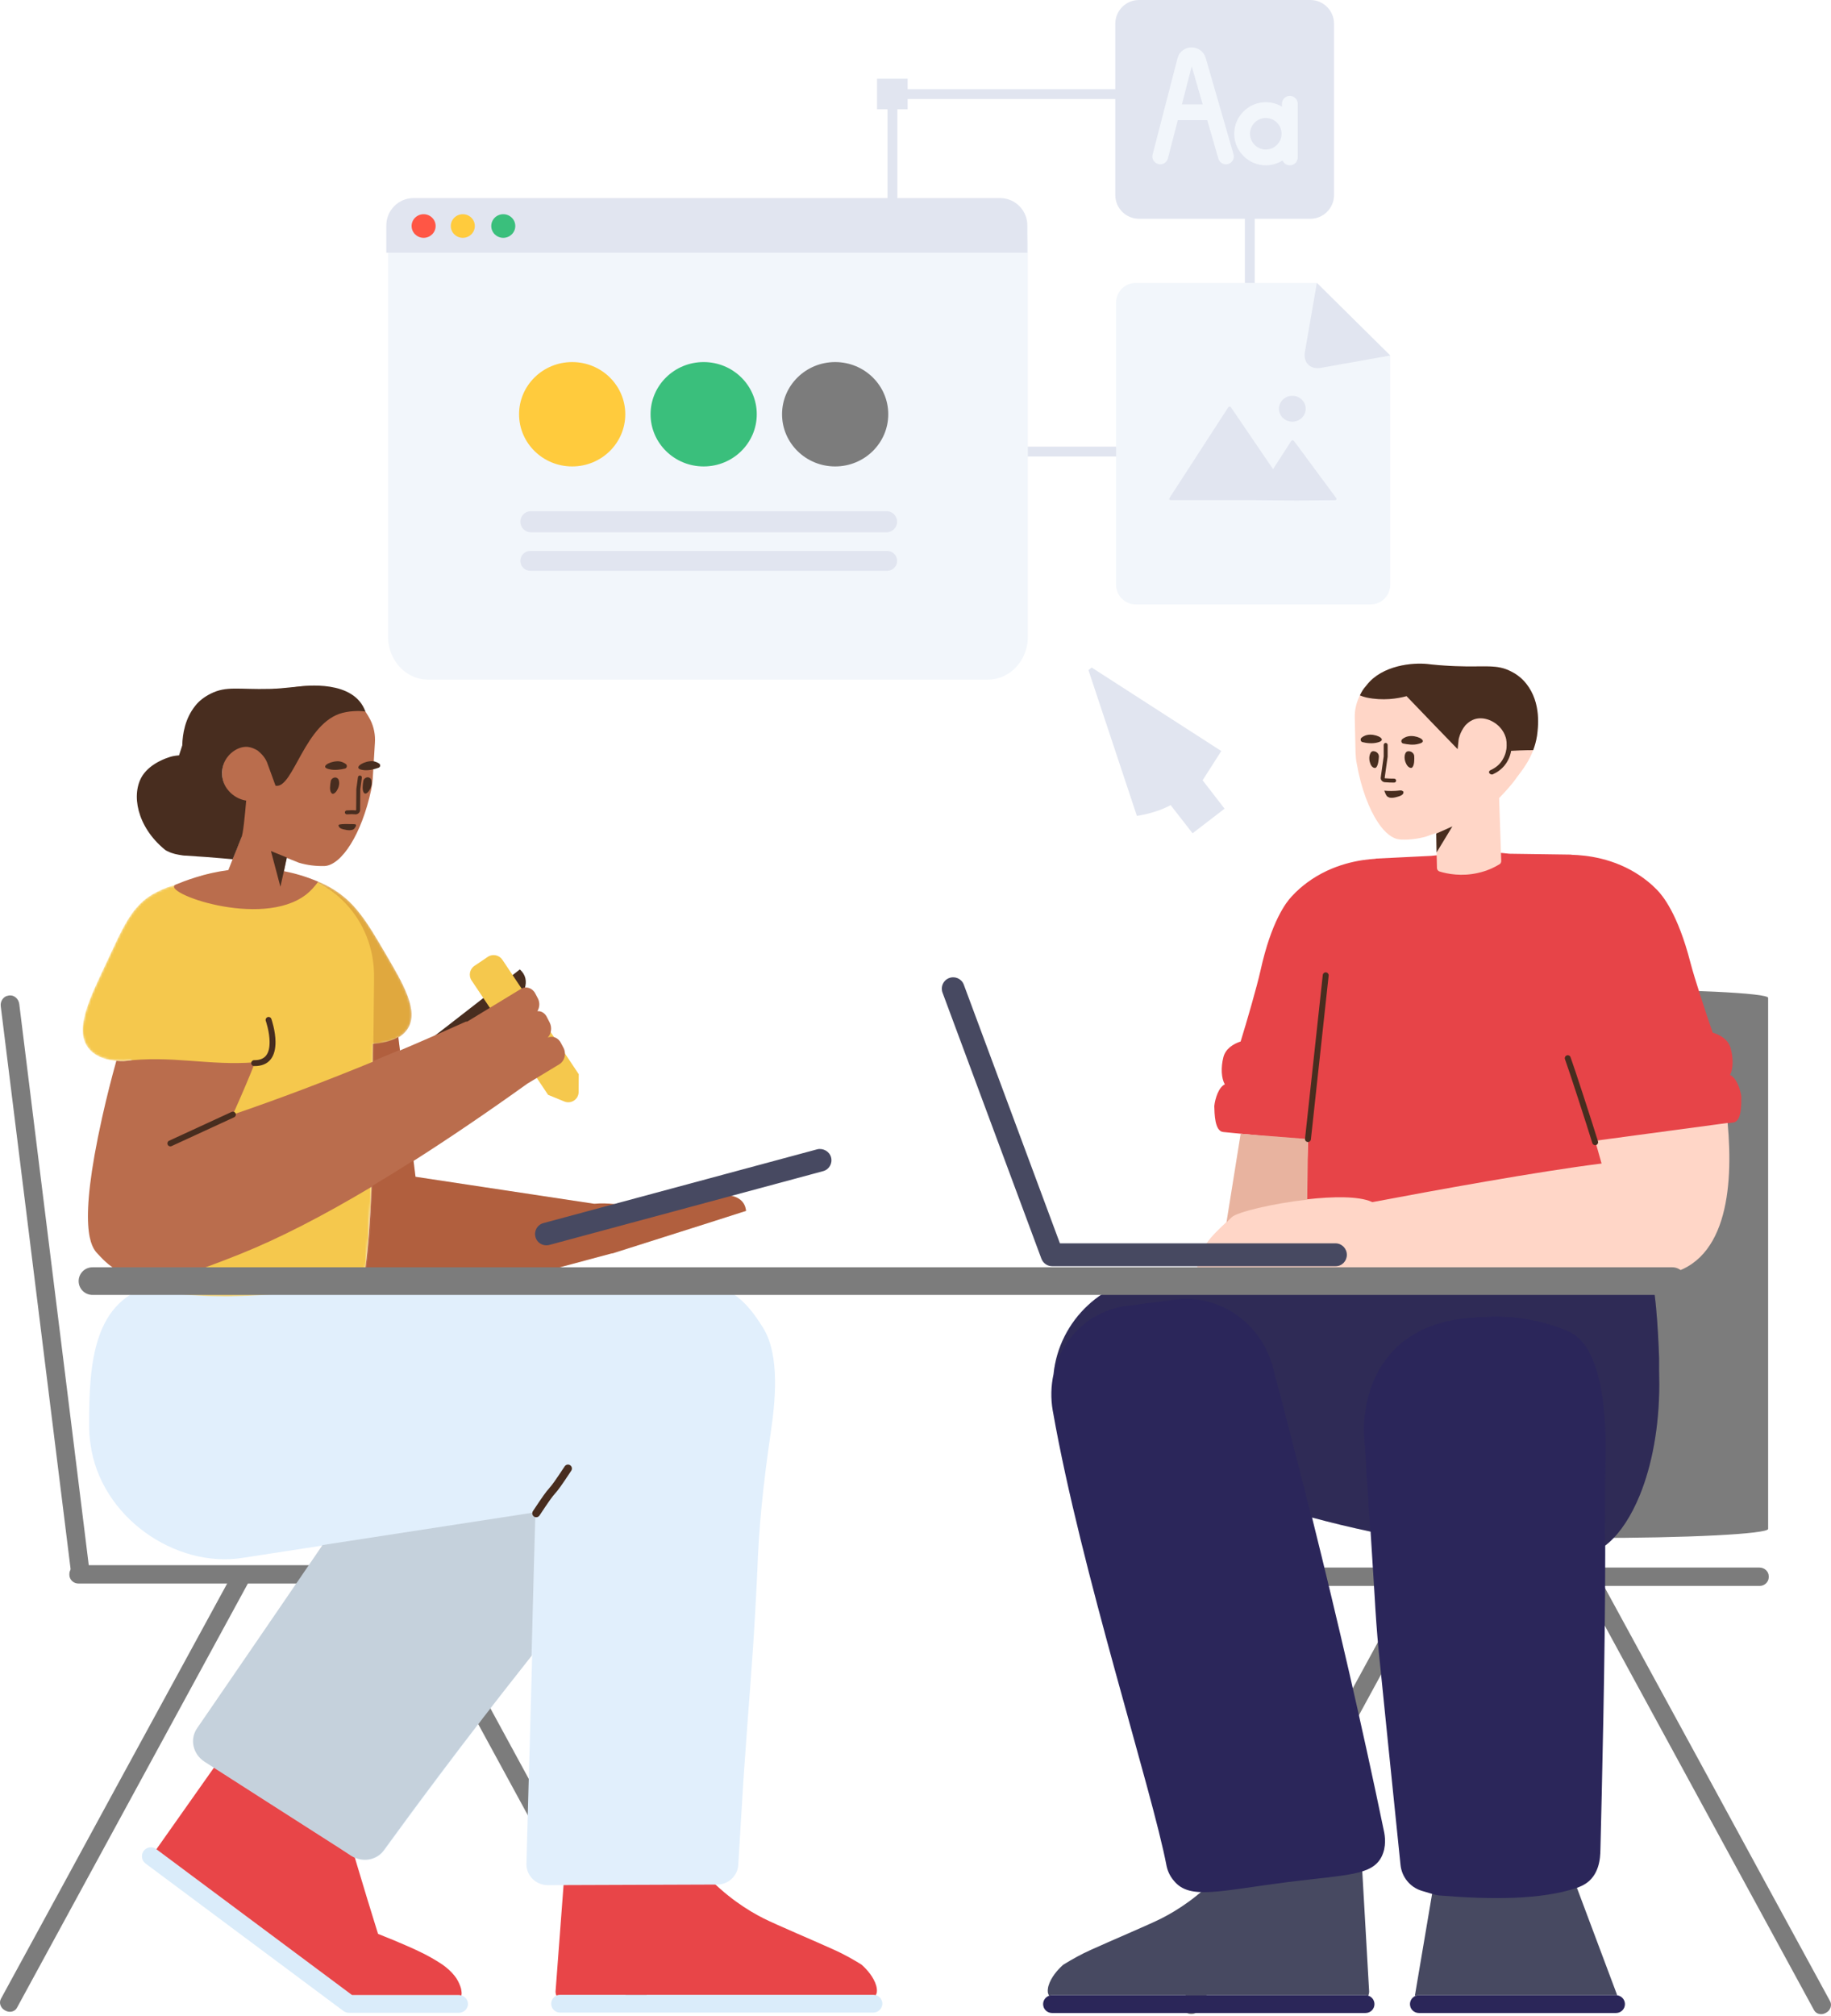 <svg width="795" height="875" viewBox="0 0 795 875" fill="none" xmlns="http://www.w3.org/2000/svg">
<path d="M542.654 40.849H387.481V196.022H542.654V40.849Z" stroke="#E1E5F0" stroke-width="4.282"/>
<path d="M394.075 34.169H380.801V47.443H394.075V34.169Z" fill="#E1E5F0"/>
<path d="M394.075 189.428H380.801V202.701H394.075V189.428Z" fill="#7C7C7C"/>
<path d="M549.333 34.169H536.06V47.443H549.333V34.169Z" fill="#CCF2FF"/>
<path d="M549.333 189.428H536.06V202.701H549.333V189.428Z" fill="#CCF2FF"/>
<path d="M568.944 94.971H494.526C488.874 94.971 484.25 90.346 484.25 84.694V10.276C484.25 4.624 488.874 0 494.526 0H568.944C574.596 0 579.22 4.624 579.22 10.276V84.694C579.22 90.346 574.596 94.971 568.944 94.971Z" fill="#E1E5F0"/>
<path d="M556.612 46.305V45.045C556.612 43.153 558.146 41.619 560.038 41.619C561.93 41.619 563.463 43.153 563.463 45.045V68.338C563.463 70.23 561.93 71.763 560.038 71.763C558.613 71.763 557.392 70.894 556.875 69.656C554.762 70.99 552.263 71.763 549.59 71.763C542.046 71.763 535.888 65.605 535.888 58.062C535.888 50.518 542.046 44.36 549.59 44.36C552.153 44.36 554.556 45.071 556.612 46.305ZM513.162 45.302H522.194L517.429 28.81L513.162 45.302ZM511.39 52.153L507.091 68.768C506.617 70.599 504.748 71.7 502.917 71.226C501.085 70.752 499.985 68.883 500.458 67.052L511.254 25.328C512.908 19.077 521.639 18.999 523.508 25.168L535.582 66.959C536.108 68.776 535.06 70.675 533.242 71.201C531.425 71.726 529.526 70.678 529.001 68.861L524.173 52.153H511.39ZM549.59 64.912C553.35 64.912 556.441 61.822 556.441 58.062C556.441 54.301 553.35 51.211 549.59 51.211C545.83 51.211 542.739 54.301 542.739 58.062C542.739 61.822 545.83 64.912 549.59 64.912Z" fill="#F2F6FB"/>
<path d="M530.266 326.022L474.03 289.793C473.279 290.316 473.279 290.316 472.603 290.914L493.626 354.184C493.626 354.184 501.885 353.063 508.267 349.478L517.802 361.728L531.692 351.046L522.157 338.721C524.86 334.463 527.563 330.205 530.266 326.022Z" fill="#E1E5F0"/>
<path d="M484.592 131.363C484.592 126.635 488.428 122.803 493.153 122.803H571.765L603.627 154.317V253.827C603.627 258.556 599.801 262.39 595.066 262.39H493.153C488.425 262.39 484.592 258.547 484.592 253.829V131.363Z" fill="#F2F6FB"/>
<path d="M545.187 217.118H508.369C507.708 217.118 507.462 216.67 507.825 216.111L533.211 176.941C533.571 176.385 534.17 176.379 534.539 176.915L552.746 203.664L560.543 191.563C560.902 191.006 561.509 190.982 561.903 191.515L580.127 216.148C580.52 216.678 580.299 217.114 579.639 217.12L563.018 217.277L545.187 217.118ZM561.115 183.057C557.909 183.057 555.311 180.538 555.311 177.432C555.311 174.325 557.909 171.807 561.115 171.807C564.32 171.807 566.918 174.325 566.918 177.432C566.918 180.538 564.32 183.057 561.115 183.057Z" fill="#E1E5F0"/>
<path d="M571.765 122.803L603.627 154.317L573.543 159.685C568.889 160.516 565.771 157.403 566.577 152.753L571.765 122.803Z" fill="#E1E5F0"/>
<path d="M767.706 663.682V602.109C767.706 564.772 767.706 527.52 767.706 490.268V433.149C767.706 431.093 732.167 429.381 689.434 429.381H680.528C637.881 429.381 602.257 431.093 602.257 433.149V663.853C602.257 665.908 637.796 667.621 680.528 667.621H689.434C732.081 667.707 767.706 665.908 767.706 663.682Z" fill="#7C7C7C"/>
<path d="M514.993 873.662L515.336 873.833C517.134 874.775 519.446 874.262 520.303 872.635L620.583 688.431C621.525 686.718 620.754 684.577 618.956 683.635L618.613 683.464C616.815 682.522 614.503 683.036 613.646 684.663L588.812 730.221C572.626 760.023 556.441 789.739 540.17 819.54L513.366 868.695C512.424 870.408 513.195 872.635 514.993 873.662Z" fill="#7C7C7C"/>
<path d="M763.938 680.467H701.167C663.144 680.467 625.121 680.467 587.185 680.467H528.952C526.897 680.467 525.098 682.179 525.098 684.235V684.663C525.098 686.718 526.811 688.431 528.952 688.431H764.109C766.165 688.431 767.963 686.718 767.963 684.663V684.235C767.963 682.179 766.165 680.467 763.938 680.467Z" fill="#7C7C7C"/>
<path d="M794.596 868.695L767.792 819.54C751.606 789.739 735.421 760.023 719.15 730.221L694.316 684.663C693.459 683.036 691.147 682.436 689.349 683.464L689.006 683.635C687.208 684.577 686.437 686.804 687.379 688.431L787.659 872.635C788.516 874.262 790.828 874.861 792.626 873.834L792.969 873.662C794.767 872.635 795.538 870.408 794.596 868.695Z" fill="#7C7C7C"/>
<path d="M702.173 866.126H615.958C615.365 866.126 614.804 866.24 614.304 866.443L621.925 821.381L682.583 813.888L702.173 866.126ZM594.055 866.32C593.672 866.194 593.263 866.126 592.837 866.126H456.76C456.324 866.126 455.905 866.198 455.514 866.329C455.258 865.907 455.068 865.436 454.962 864.927V864.842C454.962 864.414 454.876 863.985 454.962 863.557C455.048 863.043 455.048 862.615 455.219 862.101C456.332 858.248 459.329 854.994 461.299 853.195C461.556 852.938 461.727 852.853 461.984 852.681C465.752 850.369 469.606 848.228 473.631 846.43C481.509 842.833 498.979 835.468 504.203 832.814C510.968 829.388 520.303 823.565 530.065 813.117C530.579 812.86 531.264 812.518 531.264 812.518L591.209 811.062C591.209 811.062 591.466 811.918 591.466 812.004L594.464 864.499C594.464 865.154 594.317 865.77 594.055 866.32Z" fill="#474961"/>
<path d="M456.76 866.126H592.922C595.051 866.126 596.776 867.852 596.776 869.98C596.776 872.108 595.051 873.834 592.922 873.834H456.76C454.632 873.834 452.907 872.108 452.907 869.98C452.907 867.852 454.632 866.126 456.76 866.126ZM616.044 866.126H701.68C703.809 866.126 705.534 867.852 705.534 869.98C705.534 872.108 703.809 873.834 701.68 873.834H616.044C613.916 873.834 612.19 872.108 612.19 869.98C612.19 867.852 613.916 866.126 616.044 866.126Z" fill="#2B2659"/>
<path d="M696.972 670.937C696.971 672.207 696.97 673.492 696.97 674.791C696.97 718.434 695.429 780.906 694.915 801.65C694.829 804.363 695.172 811.783 690.034 816.49C687.979 818.325 685.752 819.123 684.382 819.602C669.224 824.629 647.986 824.708 624.693 822.793C623.152 822.634 620.668 821.756 617.329 820.799C612.276 819.283 608.594 814.815 608.08 809.469C605.682 786.012 599.088 721.944 598.574 716.279C597.889 709.099 597.29 700.961 596.776 691.705L595.093 664.87C586.189 662.985 577.705 660.918 569.675 658.75C580.672 702.889 591.401 749.028 600.886 794.873C601.315 796.881 602.085 801.567 599.859 806.003C595.748 814.12 585.044 813.785 559.438 816.965C529.294 820.814 516.706 824.747 509.855 816.63C507.543 814.036 506.772 811.274 506.515 810.019C500.264 777.133 469.263 681.486 457.189 612.868C457.189 612.701 457.103 612.617 457.103 612.45C456.153 606.985 456.317 601.606 457.424 596.561C459.811 573.046 479.422 554.465 503.655 553.959L576.915 552.43C608.943 551.859 712.631 548.519 715.694 551.452C718.756 554.385 720.014 578.962 720.356 589.411C720.356 593.248 720.356 597.166 720.442 600.922C720.442 619.289 717.273 636.106 711.964 649.086C708.281 658.066 703.657 665.168 698.433 669.74C697.951 670.161 697.464 670.561 696.972 670.937Z" fill="#2B265A"/>
<path opacity="0.177" d="M696.823 671.05C696.835 655.973 696.921 642.992 697.078 634.474C697.249 627.133 698.534 586.762 681.921 578.384C680.465 577.666 679.009 577.028 676.097 575.991C673.785 575.193 661.796 570.964 646.381 571.602C636.362 572.001 621.29 572.64 608.873 582.693C591.66 596.735 592.088 618.676 592.259 622.266L594.928 664.836C586.004 662.942 577.503 660.867 569.458 658.691C563.896 636.378 558.267 614.576 552.695 593.585C547.557 574.255 529.488 561.703 510.391 564.129C503.283 565.05 496.175 565.97 489.067 566.891C473.229 568.987 461.203 580.806 457.513 595.753C460.262 572.622 479.7 554.459 503.655 553.959L576.915 552.43C608.943 551.859 712.631 548.519 715.694 551.452C718.756 554.385 720.014 578.962 720.356 589.411C720.356 593.248 720.356 597.166 720.442 600.922C720.442 619.289 717.273 636.106 711.964 649.086C708.282 658.066 703.657 665.168 698.433 669.74C697.902 670.204 697.365 670.641 696.823 671.05Z" fill="#444444"/>
<path d="M567.951 495.046L531.115 491.399C527.347 491.056 527.341 483.289 527.231 480.122C527.591 476.882 529.093 471.993 531.802 470.722C530.286 468.087 530.026 463.413 531.181 458.919C532.102 455.334 535.329 453.204 538.67 452.105C541.433 443.167 545.708 428.388 547.293 421.325C552.026 399.823 558.51 391.627 560.74 389.236C563.297 386.405 565.799 384.432 567.469 383.174C578.745 374.811 590.941 373.186 597.183 372.796C597.351 372.705 597.523 372.699 597.694 372.693L621.328 371.534C624.504 371.17 627.514 370.941 630.23 370.736C638.486 370.159 647.007 369.55 655.416 370.604L681.883 370.977C682.054 370.977 682.225 370.977 682.396 371.062C688.648 371.234 700.894 372.433 712.455 380.397C714.168 381.596 716.737 383.48 719.391 386.22C721.704 388.532 728.469 396.496 733.95 417.82C735.78 424.823 740.569 439.444 743.642 448.281C747.02 449.262 750.319 451.279 751.364 454.829C752.675 459.28 752.578 463.96 751.155 466.646C753.907 467.822 755.579 472.656 756.052 475.881C756.052 479.05 756.318 486.813 752.564 487.287L719.296 491.758C721.653 510.231 721.72 525.653 719.967 535.839C719.967 536.101 719.874 536.452 719.782 536.715C719.319 539.432 718.672 541.71 717.839 543.55C717.747 543.726 717.654 543.901 717.562 544.076C712.844 550.736 675.561 548.37 666.773 548.633C652.341 549.071 635.689 549.159 615.151 548.721C608.768 548.545 596.649 549.685 581.847 545.829C581.754 545.829 581.662 545.741 581.662 545.741C581.662 545.741 579.811 545.215 577.684 543.989C576.666 543.375 575.463 542.674 574.446 541.71C565.194 533.385 567.23 513.492 567.23 513.492C567.472 506.974 567.713 500.832 567.951 495.046Z" fill="#E74448"/>
<path d="M650.895 346.436L651.824 373.717C651.824 374.317 651.567 374.916 651.054 375.173C648.827 376.543 645.658 378.085 641.719 378.941C634.611 380.568 628.531 379.369 625.106 378.341C624.421 378.17 623.907 377.485 623.907 376.8L623.571 361.562C618.709 363.374 618.985 363.194 618.533 363.345C613.138 364.715 608.514 364.543 607.658 364.372C604.575 364.115 601.321 361.546 598.409 357.179C594.47 351.355 590.959 342.278 589.075 331.402C588.732 329.861 588.646 328.319 588.561 326.778L588.218 311.449C588.133 308.023 588.989 304.684 590.616 301.515C591.301 300.145 591.986 299.032 592.843 298.09C593.024 297.856 593.209 297.628 593.397 297.406C600.128 288.71 613.515 287.569 619.732 288.241C620.503 288.327 623.243 288.67 627.183 288.927C629.324 289.098 631.036 289.098 632.064 289.183C644.824 289.697 649.876 288.156 656.299 291.581C657.498 292.181 660.238 293.722 662.636 296.719C669.401 305.197 667.774 316.159 667.346 319.413C665.805 329.176 660.153 335.17 658.44 337.654C656.503 340.51 653.307 343.969 650.895 346.436ZM532.573 530.421L538.68 492.193L567.901 494.464L567.58 520.611C578.749 519.359 589.799 519.217 595.381 521.632C595.542 521.7 595.699 521.771 595.854 521.844C622.307 516.839 667.608 508.556 695.387 505.083L692.589 495.204L750.117 487.471C752.718 515.783 749.762 550.041 721.185 553.553C688.204 557.607 633.603 557.607 557.382 553.553H519.731C519.198 542.552 526.445 536.226 532.573 530.421Z" fill="#FFD6C7"/>
<path d="M665.7 325.63C661.685 325.636 657.857 325.827 654.051 326.04C654.623 322.987 654.167 319.642 652.167 316.855C649.426 313.001 644.288 310.86 640.178 312.23C637.866 313.001 636.324 314.799 636.153 314.971C633.841 317.882 633.327 320.965 633.327 320.965L632.895 325.213C626.015 318.088 617.249 309.079 610.708 302.2C606.85 303.257 600.484 304.314 593.251 302.777C592.261 302.558 591.328 302.228 590.444 301.856C590.501 301.742 590.558 301.628 590.616 301.515C591.301 300.145 591.986 299.032 592.843 298.09C593.024 297.856 593.209 297.628 593.397 297.406C600.128 288.71 613.515 287.569 619.732 288.241C620.503 288.327 623.243 288.67 627.183 288.927C629.324 289.098 631.036 289.098 632.064 289.183C644.824 289.697 649.876 288.156 656.299 291.581C657.498 292.181 660.238 293.722 662.636 296.719C669.401 305.197 667.774 316.159 667.346 319.413C666.987 321.689 666.404 323.76 665.7 325.63ZM591.622 322.164C590.766 321.993 590.509 320.879 591.108 320.28C591.879 319.595 593.249 318.91 594.962 318.91C598.473 318.91 602.241 321.222 598.302 322.25C595.989 322.935 593.249 322.592 591.622 322.164ZM609.263 322.763C608.407 322.592 608.15 321.479 608.835 320.879C609.606 320.194 610.976 319.509 612.774 319.509C616.285 319.509 620.053 321.907 616.114 322.849C613.63 323.62 610.976 323.106 609.263 322.763Z" fill="#482D1F"/>
<path opacity="0.2" d="M532.504 530.628L538.68 492.193L567.901 494.464L567.578 520.754C552.361 522.46 536.927 526.228 534.803 528.401C534.067 529.14 533.295 529.88 532.504 530.628Z" fill="#8C2A00"/>
<path d="M598.302 328.244C598.216 329.7 597.959 332.098 597.103 332.954C595.647 334.239 593.763 329.957 594.876 327.302C595.304 326.189 595.904 326.018 596.589 326.103C597.616 326.275 598.302 327.217 598.302 328.244ZM613.63 327.987C613.716 329.443 613.716 331.841 612.86 332.869C611.575 334.324 609.177 330.214 610.034 327.473C610.376 326.36 610.976 326.103 611.661 326.103C612.688 326.103 613.545 326.96 613.63 327.987Z" fill="#482D1F"/>
<path d="M606.608 345.628C607.208 345.457 608.664 345.029 608.92 344.087C608.92 343.916 609.006 343.659 608.92 343.487C608.578 342.888 607.55 343.231 606.009 343.316C603.268 343.487 601.042 343.231 601.042 343.231C601.042 343.231 601.641 344.943 602.07 345.457C603.012 346.742 605.752 345.885 606.608 345.628Z" fill="#482D1F"/>
<path d="M599.509 337.46C599.347 338.425 600.096 339.374 601.072 339.537C601.286 339.556 601.286 339.556 601.425 339.567C602.869 339.678 603.773 339.719 605.324 339.719C605.797 339.719 606.18 339.336 606.18 338.863C606.18 338.39 605.797 338.007 605.324 338.007C603.822 338.007 602.96 337.967 601.556 337.859L601.279 337.838C601.277 337.834 601.199 337.736 601.202 337.719L602.489 328.534L602.498 328.415V323.363C602.498 322.89 602.114 322.507 601.641 322.507C601.168 322.507 600.785 322.89 600.785 323.363V328.356L599.509 337.46Z" fill="#482D1F"/>
<path d="M654.061 321.526C654.453 324.035 654.001 326.767 652.862 328.963C651.478 331.732 649.529 333.241 647.012 334.403C646.583 334.601 646.395 335.11 646.594 335.54C646.792 335.969 647.301 336.156 647.73 335.958C648.837 335.447 649.715 334.954 650.732 334.166C652.231 333.006 653.484 331.549 654.389 329.74C655.689 327.232 656.202 324.132 655.753 321.261C655.68 320.794 655.242 320.474 654.775 320.547C654.308 320.62 653.988 321.058 654.061 321.526Z" fill="#482D1F"/>
<path d="M598.708 328.426C598.622 329.882 598.365 332.28 597.509 333.136C596.053 334.421 594.169 330.139 595.283 327.484C595.711 326.371 596.31 326.2 596.995 326.285C598.023 326.456 598.708 327.398 598.708 328.426ZM614.037 328.169C614.123 329.625 614.123 332.023 613.266 333.05C611.982 334.506 609.584 330.396 610.44 327.655C610.783 326.542 611.382 326.285 612.067 326.285C613.095 326.285 613.951 327.142 614.037 328.169Z" fill="#482D1F"/>
<path d="M607.015 345.81C607.614 345.639 609.07 345.211 609.327 344.269C609.327 344.098 609.413 343.841 609.327 343.669C608.984 343.07 607.957 343.412 606.415 343.498C603.675 343.669 601.448 343.412 601.448 343.412C601.448 343.412 602.048 345.125 602.476 345.639C603.418 346.924 606.158 346.067 607.015 345.81Z" fill="#482D1F"/>
<path d="M654.468 321.707C654.86 324.217 654.408 326.948 653.269 329.145C651.885 331.914 649.936 333.423 647.419 334.585C646.989 334.783 646.802 335.292 647 335.721C647.198 336.151 647.707 336.338 648.137 336.14C649.243 335.629 650.122 335.136 651.139 334.348C652.637 333.188 653.891 331.731 654.795 329.922C656.096 327.414 656.608 324.314 656.16 321.443C656.087 320.976 655.649 320.656 655.181 320.729C654.714 320.802 654.395 321.24 654.468 321.707Z" fill="#482D1F"/>
<path d="M693.831 495.457C694.039 496.135 693.659 496.854 692.981 497.062C692.303 497.271 691.584 496.89 691.375 496.212C688.935 488.28 681.143 464.241 679.495 459.8C679.248 459.135 679.588 458.396 680.253 458.149C680.918 457.902 681.657 458.242 681.904 458.907C683.574 463.407 691.376 487.48 693.831 495.457ZM576.885 423.524C574.744 443.318 573.031 459.108 569.178 494.603C569.101 495.308 568.467 495.818 567.762 495.741C567.057 495.665 566.547 495.031 566.624 494.326C570.477 458.831 572.19 443.041 574.331 423.248C574.407 422.543 575.041 422.033 575.746 422.109C576.451 422.185 576.961 422.819 576.885 423.524Z" fill="#482D1F"/>
<path d="M623.592 361.864L630.607 358.738L623.758 370.029L623.592 361.864Z" fill="#482D1F"/>
<path d="M280.007 872.635L279.664 872.806C277.866 873.748 275.554 873.234 274.697 871.607L174.417 687.403C173.475 685.69 174.246 683.55 176.044 682.608L176.387 682.436C178.185 681.494 180.497 682.008 181.354 683.635L206.188 729.194C222.374 758.995 238.559 788.711 254.83 818.512L281.634 867.668C282.576 869.38 281.805 871.607 280.007 872.635Z" fill="#7C7C7C"/>
<path d="M34.145 679.439H96.916C134.939 679.439 172.961 679.439 210.898 679.439H269.131C271.186 679.439 272.985 681.152 272.985 683.207V683.635C272.985 685.69 271.272 687.403 269.131 687.403H33.974C31.918 687.403 30.12 685.69 30.12 683.635V683.207C30.12 681.152 31.918 679.439 34.145 679.439Z" fill="#7C7C7C"/>
<path d="M0.404 867.668L27.208 818.512C43.394 788.711 59.579 758.995 75.85 729.194L100.684 683.635C101.541 682.008 103.853 681.409 105.651 682.436L105.994 682.607C107.792 683.549 108.563 685.776 107.621 687.403L7.341 871.607C6.484 873.234 4.172 873.833 2.374 872.806L2.031 872.635C0.233 871.607 -0.538 869.38 0.404 867.668Z" fill="#7C7C7C"/>
<path d="M8.368 435.889L16.504 501.658C21.471 541.479 26.352 581.3 31.319 621.035L38.855 682.008C39.112 684.149 37.656 686.29 35.601 686.547L35.172 686.632C33.117 686.889 31.233 685.348 30.891 683.036L0.319 436.745C0.062 434.605 1.517 432.464 3.573 432.207L4.001 432.121C6.142 431.864 8.111 433.577 8.368 435.889Z" fill="#7C7C7C"/>
<path d="M152.945 866.047H199.252C201.393 866.047 203.191 867.806 203.191 869.901C203.191 871.995 201.393 873.754 199.252 873.754H151.724C149.583 873.754 147.87 872.079 147.784 869.901C147.784 867.806 149.583 866.047 151.724 866.047H152.945L153.865 866.732C155.577 868.017 155.92 870.5 154.635 872.213C153.351 873.926 150.867 874.268 149.155 872.984L63.176 808.928C61.463 807.643 61.12 805.16 62.405 803.447C63.69 801.734 66.173 801.392 67.886 802.676L152.945 866.047ZM379.174 873.665H243.183C241.042 873.665 239.33 871.952 239.33 869.811C239.33 867.67 241.042 865.958 243.183 865.958H379.259C381.4 865.958 383.113 867.67 383.113 869.811C383.027 871.952 381.315 873.665 379.174 873.665Z" fill="#DAECFA"/>
<path d="M67.901 802.747L99.314 758.224L150.867 795.648C153.693 805.239 156.605 814.83 159.517 824.507C161.058 829.56 162.599 834.526 164.141 839.493C168.937 841.377 173.047 843.09 175.959 844.375C181.525 846.773 186.235 848.999 191.373 852.339C191.373 852.339 195.826 855.079 198.31 859.019C199.081 860.303 199.766 861.759 200.194 863.3C200.365 863.985 200.365 864.671 200.451 865.27C200.436 865.573 200.393 865.896 200.33 866.223C199.963 866.109 199.574 866.047 199.173 866.047H152.866L67.901 802.747ZM380.246 866.105C379.908 866.009 379.55 865.958 379.18 865.958H243.104C242.567 865.958 242.057 866.066 241.594 866.261C241.35 865.727 241.214 865.132 241.214 864.502L244.967 814.662C244.853 812.949 264.212 812.121 303.043 812.178C303.985 812.178 304.842 812.435 305.612 813.035C315.375 823.482 324.709 829.305 331.474 832.731C336.698 835.386 354.168 842.75 362.047 846.347C366.072 848.145 369.925 850.286 373.693 852.599C373.95 852.77 374.121 852.855 374.378 853.112C376.348 854.911 379.345 858.165 380.458 862.019C380.63 862.532 380.63 862.961 380.715 863.474C380.801 863.903 380.715 864.331 380.715 864.759V864.845C380.621 865.297 380.461 865.72 380.246 866.105Z" fill="#E84548"/>
<path d="M139.895 670.94L105.419 676.249C76.308 680.934 43.527 658.659 39.273 626.766C38.856 623.971 38.689 621.177 38.689 618.382C38.689 591.914 40.396 563.645 67.543 557.72C94.69 551.796 274.647 556.076 295.432 556.076C316.216 556.076 323.706 564.26 331.27 576.313C338.833 588.365 336.554 608.985 334.635 621.972C331.215 645.398 329.464 663.317 328.796 682.469C328.63 686.497 328.379 690.771 328.129 695.538C326.628 723.979 325.293 735.733 322.791 772.639C321.873 787.271 321.122 799.929 320.539 809.546C320.288 814.314 316.201 818.095 311.363 818.095H306.442L237.844 818.341C232.672 818.341 228.418 814.149 228.585 809.053L229.503 774.941L230.086 754.556C230.413 743.107 230.739 730.893 231.065 718.469C223.272 728.338 216.169 737.409 209.757 745.683C204.564 752.501 198.617 760.335 191.202 770.214C181.354 783.316 173.047 794.62 166.71 803.355C163.935 807.104 158.862 808.359 154.481 806.6C153.807 806.34 153.149 806.011 152.517 805.609L147.807 802.526L115.265 781.716L88.803 764.76C83.751 761.506 82.295 754.997 85.549 750.287L107.044 718.945L119.889 700.19C124.429 693.539 131.098 683.789 139.895 670.94Z" fill="#E1EFFC"/>
<path opacity="0.177" d="M230.79 718.79C214.525 739.392 201.279 756.505 191.053 770.128C181.205 783.23 172.898 794.534 166.561 803.269C163.393 807.551 157.227 808.579 152.517 805.581L147.807 802.498L115.265 781.689L88.803 764.733C83.751 761.479 82.295 754.97 85.549 750.26L107.044 718.917L119.889 700.163C124.453 693.476 131.169 683.658 140.036 670.707L232.41 656.483V658.871L231.826 679.256C231.481 692.236 231.135 705.635 230.79 718.79L230.79 718.79Z" fill="#444444"/>
<path d="M245.18 636.533C240.976 642.891 239.718 644.624 238.438 646.056C237.02 647.642 235.681 649.485 231.393 655.972C230.871 656.761 231.088 657.824 231.877 658.345C232.666 658.867 233.728 658.65 234.25 657.861C238.454 651.503 239.712 649.77 240.992 648.338C242.41 646.751 243.749 644.909 248.037 638.422C248.559 637.633 248.342 636.57 247.553 636.048C246.764 635.527 245.702 635.744 245.18 636.533Z" fill="#482D1F"/>
<path d="M180.583 455.842C193.172 446.422 225.713 420.817 225.713 420.817C236.332 430.408 210.813 447.621 210.813 447.621" fill="#482D1F"/>
<mask id="mask0_105_79" style="mask-type:alpha" maskUnits="userSpaceOnUse" x="35" y="378" width="144" height="185">
<path d="M135.526 381.817C138.207 382.663 140.912 383.82 143.588 385.364C153.779 391.273 158.66 398.894 167.652 414.394C175.188 427.24 181.868 438.801 177.072 446.508C173.885 451.624 166.755 452.962 161.957 453.337L161.743 473.227V474.083L161.315 516.73C160.621 530.51 159.764 541.719 158.746 550.355C157.218 563.31 59.406 568.65 59.406 553.791C57.093 548.139 56.325 529.832 56.41 523.324L57.11 460.3C56.005 460.404 54.887 460.529 53.756 460.675C48.96 460.675 41.51 459.767 37.913 454.315C32.689 446.502 38.684 433.873 45.363 419.699C53.413 402.709 56.877 393.015 67.629 387.445C72.304 385.023 76.192 383.827 79.295 383.857C85.663 380.109 93.034 378.029 100.856 378.17L119.696 378.513C125.304 378.573 130.643 379.742 135.526 381.817Z" fill="white"/>
</mask>
<g mask="url(#mask0_105_79)">
<path d="M135.526 381.817C138.207 382.663 140.912 383.82 143.588 385.364C153.779 391.273 158.66 398.894 167.652 414.394C175.188 427.24 181.868 438.801 177.072 446.508C173.885 451.624 166.755 452.962 161.957 453.337L161.743 473.227V474.083L161.315 516.73C160.621 530.51 159.764 541.719 158.746 550.355C157.218 563.31 59.406 568.65 59.406 553.791C57.093 548.139 56.325 529.832 56.41 523.324L57.11 460.3C56.005 460.404 54.887 460.529 53.756 460.675C48.96 460.675 41.51 459.767 37.913 454.315C32.689 446.502 38.684 433.873 45.363 419.699C53.413 402.709 56.877 393.015 67.629 387.445C72.304 385.023 76.192 383.827 79.295 383.857C85.663 380.109 93.034 378.029 100.856 378.17L119.696 378.513C125.304 378.573 130.643 379.742 135.526 381.817Z" fill="#F5C84D"/>
</g>
<path opacity="0.2" d="M114.904 378.725C123.027 377.984 133.994 379.831 143.588 385.364C153.779 391.273 158.795 399.232 167.787 414.732C175.323 427.578 181.868 438.801 177.072 446.508C173.919 451.57 166.906 452.933 162.111 453.324L162.407 425.829V424.287C162.75 399.453 143.739 379.071 119.846 378.814L114.904 378.725V378.725Z" fill="#8C2A00"/>
<path d="M251.282 466.299L251.239 473.944C251.279 477.168 248.02 479.376 245.018 478.151L237.964 475.255L204.725 425.568C203.35 423.499 203.94 420.647 206.009 419.272L211.832 415.343C213.9 413.968 216.753 414.558 218.127 416.627L251.282 466.299Z" fill="#F5C84D"/>
<path d="M202.805 443.502L226.268 429.232C228.423 427.957 231.206 428.876 232.446 431.33L233.585 433.498C234.475 435.322 234.286 437.401 233.319 438.939C235.057 438.806 236.721 439.832 237.569 441.748L238.711 443.979C239.779 446.223 239.304 448.839 237.8 450.43C239.889 449.484 242.414 450.437 243.583 452.824L244.722 454.985C245.966 457.526 245.1 460.565 242.949 461.932L229.014 470.381C211.424 482.977 194.937 494.17 179.551 503.96L180.394 510.827C199.111 513.65 224.873 517.54 257.68 522.497L258.039 522.551C264.039 522.039 269.272 522.938 272.846 523.677C281.81 522.778 290.684 521.798 299.562 520.903C306.747 518.81 322.873 515.39 323.925 525.636C323.925 525.636 317.006 527.887 307.636 530.867C294.384 535.081 276.149 540.844 265.851 544.131L265.484 544.142L223.057 555.519L154.591 555.373C154.516 555.097 154.441 554.821 154.366 554.547C156.932 553.249 158.476 551.824 158.679 550.294C159.824 541.664 160.681 530.444 161.25 516.634L161.264 515.246C140.008 527.931 121.125 537.595 104.616 544.238C94.853 548.178 85.262 551.689 75.928 554.772C54.176 559.054 44.935 546.788 42.452 544.305C39.54 541.393 33.631 533.258 44.336 485.13C46.37 475.996 48.497 467.735 50.518 460.494C51.646 460.597 52.72 460.634 53.686 460.634C74.511 457.936 90.614 462.751 110.76 461.132C108.285 467.446 105.069 475.017 101.113 483.846C120.979 477.036 141.212 469.403 161.81 460.945L161.893 453.175C165.158 452.92 169.502 452.219 172.951 450.187C172.957 450.224 172.963 450.261 172.969 450.297L173.668 456.002C183.112 452.007 192.63 447.841 202.225 443.504C202.352 443.44 202.546 443.44 202.805 443.502ZM99.155 377.69C101.022 372.783 102.857 368.444 104.811 363.279C104.804 363.276 104.799 363.272 104.795 363.269L106.597 348.338C106.426 347.396 105.651 347.769 104.795 347.512C102.568 346.913 100.636 345.055 99.094 343.342C96.268 340.088 95.803 335.352 97.173 330.985C98.886 326.788 103.339 323.62 107.45 323.962C108.991 324.134 110.447 324.733 111.817 325.589L111.903 325.675C112.331 326.103 112.93 326.189 113.53 326.275C114.986 326.275 116.185 325.247 116.27 323.791L117.041 301.44C117.041 299.984 118.154 298.957 119.61 298.957C122.779 298.957 125.861 298.785 129.03 298.1C129.458 298.1 129.801 298.015 130.143 298.015C133.226 297.672 149.754 296.644 158.66 308.89C159.431 310.089 160.202 311.288 160.801 312.487C162.343 315.57 163.028 318.995 162.771 322.592L161.829 338.178C161.657 339.719 161.486 341.261 161.144 342.888C157.033 362.156 148.298 375.515 140.933 375.944C137.165 376.029 133.397 375.601 129.715 374.488C129.257 374.259 129.548 374.438 124.401 372.357L123.32 378.192C128.143 379.106 133.119 380.58 138.146 382.787C136.518 384.928 134.768 386.905 132.969 388.275C113.444 403.519 68.712 387.08 76.435 383.937C80.224 382.394 88.463 379.152 99.155 377.69Z" fill="#BA6D4D"/>
<path opacity="0.2" d="M161.794 514.702C167.544 511.267 173.467 507.611 179.563 503.734L180.452 510.887C192.908 512.806 218.735 516.702 257.93 522.574C257.943 522.573 257.955 522.572 257.968 522.571C264.116 521.991 269.481 523.023 273.125 523.776C282.089 522.877 290.684 521.798 299.562 520.903C306.747 518.81 322.873 515.39 323.925 525.636C323.057 525.94 317.533 527.633 308.163 530.614C294.91 534.828 276.675 540.591 266.377 543.877L266.011 543.889L223.583 555.266L155.118 555.12C155.042 554.843 154.967 554.568 154.892 554.293C157.458 552.995 159.003 551.571 159.206 550.041C160.35 541.411 161.207 530.191 161.777 516.38L161.794 514.702ZM162.339 460.455L162.42 452.922C165.511 452.68 169.569 452.039 172.919 450.247L173.604 455.759C169.837 457.351 166.082 458.917 162.339 460.455Z" fill="#8C2A00"/>
<path d="M360.848 502.411C361.533 505.066 359.991 507.721 357.337 508.406L238.473 540.434C235.819 541.119 233.164 539.578 232.479 536.923C231.794 534.268 233.335 531.613 235.99 530.928L354.853 498.9C357.422 498.301 360.163 499.842 360.848 502.411Z" fill="#474961"/>
<path d="M79.138 323.542C79.261 318.543 80.373 311.9 84.756 306.407C86.554 304.095 88.952 302.382 91.521 301.097C98.372 297.672 103.596 299.385 117.127 299.042C119.867 299.042 123.892 298.614 129.03 298.1C132.541 297.666 153.675 294.966 158.66 308.89C156.902 308.548 152.751 308.462 148.898 309.404C132.284 313.515 127.403 342.289 119.781 341.09C119.709 341.081 119.632 341.068 119.55 341.05L119.61 341.004L115.928 330.899C115.071 328.844 113.615 327.217 111.903 325.846C110.533 324.99 109.077 324.391 107.535 324.219C103.425 323.877 98.972 327.045 97.259 331.241C95.632 335.438 96.403 340.148 99.4 343.402C101.284 345.543 103.853 346.999 106.679 347.512L106.893 347.508C106.35 353.915 105.539 362.524 104.735 363.703C103.455 367.061 102.24 369.995 101.03 372.996C99.304 372.855 97.772 372.708 96.574 372.604C92.806 372.261 87.24 371.833 80.217 371.405C80.217 371.405 79.704 371.405 79.275 371.319C77.049 370.977 74.908 370.634 72.767 369.521C72.767 369.521 72.082 369.264 71.482 368.75C59.408 358.816 56.753 344.601 61.891 336.637C65.573 331.07 72.767 328.929 73.795 328.587C75.165 328.159 76.535 327.987 77.734 327.902C78.202 326.498 78.67 325.023 79.138 323.542ZM149.754 333.639C148.041 334.067 145.215 334.496 142.903 333.896C138.878 333.04 142.646 330.642 146.329 330.471C148.041 330.385 149.411 331.07 150.268 331.755C150.867 332.355 150.61 333.468 149.754 333.639ZM164.312 333.297C162.599 333.896 159.945 334.667 157.461 334.239C153.265 333.639 156.862 330.899 160.459 330.471C162.343 330.214 163.627 330.813 164.569 331.413C165.34 331.927 165.169 333.04 164.312 333.297Z" fill="#482D1F"/>
<path d="M157.975 344.087C157.204 343.059 157.461 340.747 157.718 339.206C157.804 338.092 158.831 337.407 159.773 337.407C160.373 337.493 161.144 337.835 161.315 339.034C161.914 341.86 159.003 345.8 157.975 344.087ZM143.845 344.173C142.989 343.145 143.331 340.747 143.588 339.291C143.674 338.178 144.701 337.493 145.643 337.493C146.243 337.579 147.014 337.921 147.185 339.12C147.784 341.946 144.958 345.885 143.845 344.173Z" fill="#482D1F"/>
<path d="M157.111 337.608C157.175 337.139 156.846 336.708 156.377 336.644C155.909 336.581 155.477 336.909 155.414 337.378L154.729 342.43L154.721 342.537L154.636 351.613C154.604 351.715 154.523 351.782 154.411 351.793C153.336 351.679 152.044 351.681 150.529 351.797C150.058 351.833 149.705 352.244 149.741 352.716C149.777 353.187 150.188 353.54 150.66 353.504C152.105 353.394 153.315 353.394 154.284 353.502L154.378 353.507C155.379 353.507 156.179 352.796 156.336 351.849L156.348 351.717L156.433 342.607L157.111 337.608Z" fill="#482D1F"/>
<path d="M149.583 360.101C148.983 360.015 147.442 359.673 147.099 358.731C147.099 358.56 146.928 358.303 147.014 358.131C147.271 357.703 149.925 357.703 149.925 357.703C153.436 357.789 154.293 357.618 154.55 358.046C154.635 358.303 154.635 358.645 154.036 359.416C153.265 360.872 150.439 360.358 149.583 360.101Z" fill="#482D1F"/>
<path d="M100.575 482.679C101.22 482.382 101.983 482.664 102.279 483.308C102.576 483.953 102.294 484.715 101.65 485.012L74.503 497.515C73.859 497.812 73.096 497.53 72.799 496.886C72.502 496.241 72.784 495.478 73.428 495.182L100.575 482.679ZM115.401 443.168C115.165 442.499 115.516 441.765 116.185 441.529C116.854 441.293 117.588 441.644 117.824 442.313C117.884 442.483 117.984 442.787 118.111 443.205C118.321 443.896 118.53 444.662 118.725 445.485C119.258 447.733 119.589 449.98 119.62 452.099C119.715 458.664 116.879 462.865 110.344 462.779C109.635 462.769 109.067 462.187 109.077 461.477C109.086 460.768 109.669 460.201 110.378 460.21C115.202 460.274 117.127 457.422 117.051 452.136C117.023 450.227 116.718 448.158 116.225 446.078C116.043 445.309 115.848 444.593 115.653 443.951C115.538 443.571 115.449 443.303 115.401 443.168Z" fill="#482D1F"/>
<path d="M124.577 372.261L117.64 369.435L121.751 384.935L124.577 372.261Z" fill="#482D1F"/>
<path d="M726.087 550.128H40.139C36.829 550.128 34.145 552.812 34.145 556.123C34.145 559.433 36.829 562.117 40.139 562.117H726.087C729.397 562.117 732.081 559.433 732.081 556.123C732.081 552.812 729.397 550.128 726.087 550.128Z" fill="#7C7C7C"/>
<path d="M428.945 295.024H185.857C176.311 295.024 168.516 286.699 168.516 276.506V105.516C168.516 95.323 176.311 86.998 185.857 86.998H428.945C438.49 86.998 446.285 95.323 446.285 105.516V276.421C446.285 286.699 438.49 295.024 428.945 295.024Z" fill="#F2F6FB"/>
<path d="M248.433 202.48C261.167 202.48 271.489 192.338 271.489 179.827C271.489 167.316 261.167 157.174 248.433 157.174C235.7 157.174 225.378 167.316 225.378 179.827C225.378 192.338 235.7 202.48 248.433 202.48Z" fill="#FFCB3D"/>
<path d="M305.524 202.48C318.258 202.48 328.58 192.338 328.58 179.827C328.58 167.316 318.258 157.174 305.524 157.174C292.791 157.174 282.468 167.316 282.468 179.827C282.468 192.338 292.791 202.48 305.524 202.48Z" fill="#3ABF7C"/>
<path d="M362.615 202.48C375.349 202.48 385.671 192.338 385.671 179.827C385.671 167.316 375.349 157.174 362.615 157.174C349.882 157.174 339.559 167.316 339.559 179.827C339.559 192.338 349.882 202.48 362.615 202.48Z" fill="#7C7C7C"/>
<path d="M385.199 239.156H230.241C227.858 239.156 225.926 241.088 225.926 243.471C225.926 245.854 227.858 247.785 230.241 247.785H385.199C387.582 247.785 389.514 245.854 389.514 243.471C389.514 241.088 387.582 239.156 385.199 239.156Z" fill="#E1E5F0"/>
<path d="M384.929 221.896H230.511C227.979 221.896 225.926 223.949 225.926 226.481C225.926 229.013 227.979 231.065 230.511 231.065H384.929C387.461 231.065 389.514 229.013 389.514 226.481C389.514 223.949 387.461 221.896 384.929 221.896Z" fill="#E1E5F0"/>
<path d="M167.738 97.845C167.738 91.291 173.049 85.979 179.608 85.979H434.186C440.741 85.979 446.056 91.29 446.056 97.845V109.711H167.738V97.845Z" fill="#E1E5F0"/>
<path d="M183.932 103.238C186.812 103.238 189.147 100.944 189.147 98.114C189.147 95.285 186.812 92.99 183.932 92.99C181.051 92.99 178.717 95.285 178.717 98.114C178.717 100.944 181.051 103.238 183.932 103.238Z" fill="#FF5645"/>
<path d="M200.949 103.238C203.829 103.238 206.164 100.944 206.164 98.114C206.164 95.285 203.829 92.99 200.949 92.99C198.069 92.99 195.734 95.285 195.734 98.114C195.734 100.944 198.069 103.238 200.949 103.238Z" fill="#FFCB3D"/>
<path d="M218.516 103.238C221.396 103.238 223.731 100.944 223.731 98.114C223.731 95.285 221.396 92.99 218.516 92.99C215.635 92.99 213.301 95.285 213.301 98.114C213.301 100.944 215.635 103.238 218.516 103.238Z" fill="#3ABF7C"/>
<path d="M452.52 547.139C453.373 548.647 454.992 549.666 456.846 549.666H579.906C582.646 549.666 584.787 547.439 584.787 544.699C584.787 541.959 582.56 539.732 579.906 539.732H460.207L418.481 427.463C417.539 424.894 414.713 423.609 412.144 424.551C409.575 425.493 408.29 428.319 409.232 430.888L452.136 546.326C452.241 546.613 452.37 546.885 452.52 547.139Z" fill="#474961"/>
</svg>
